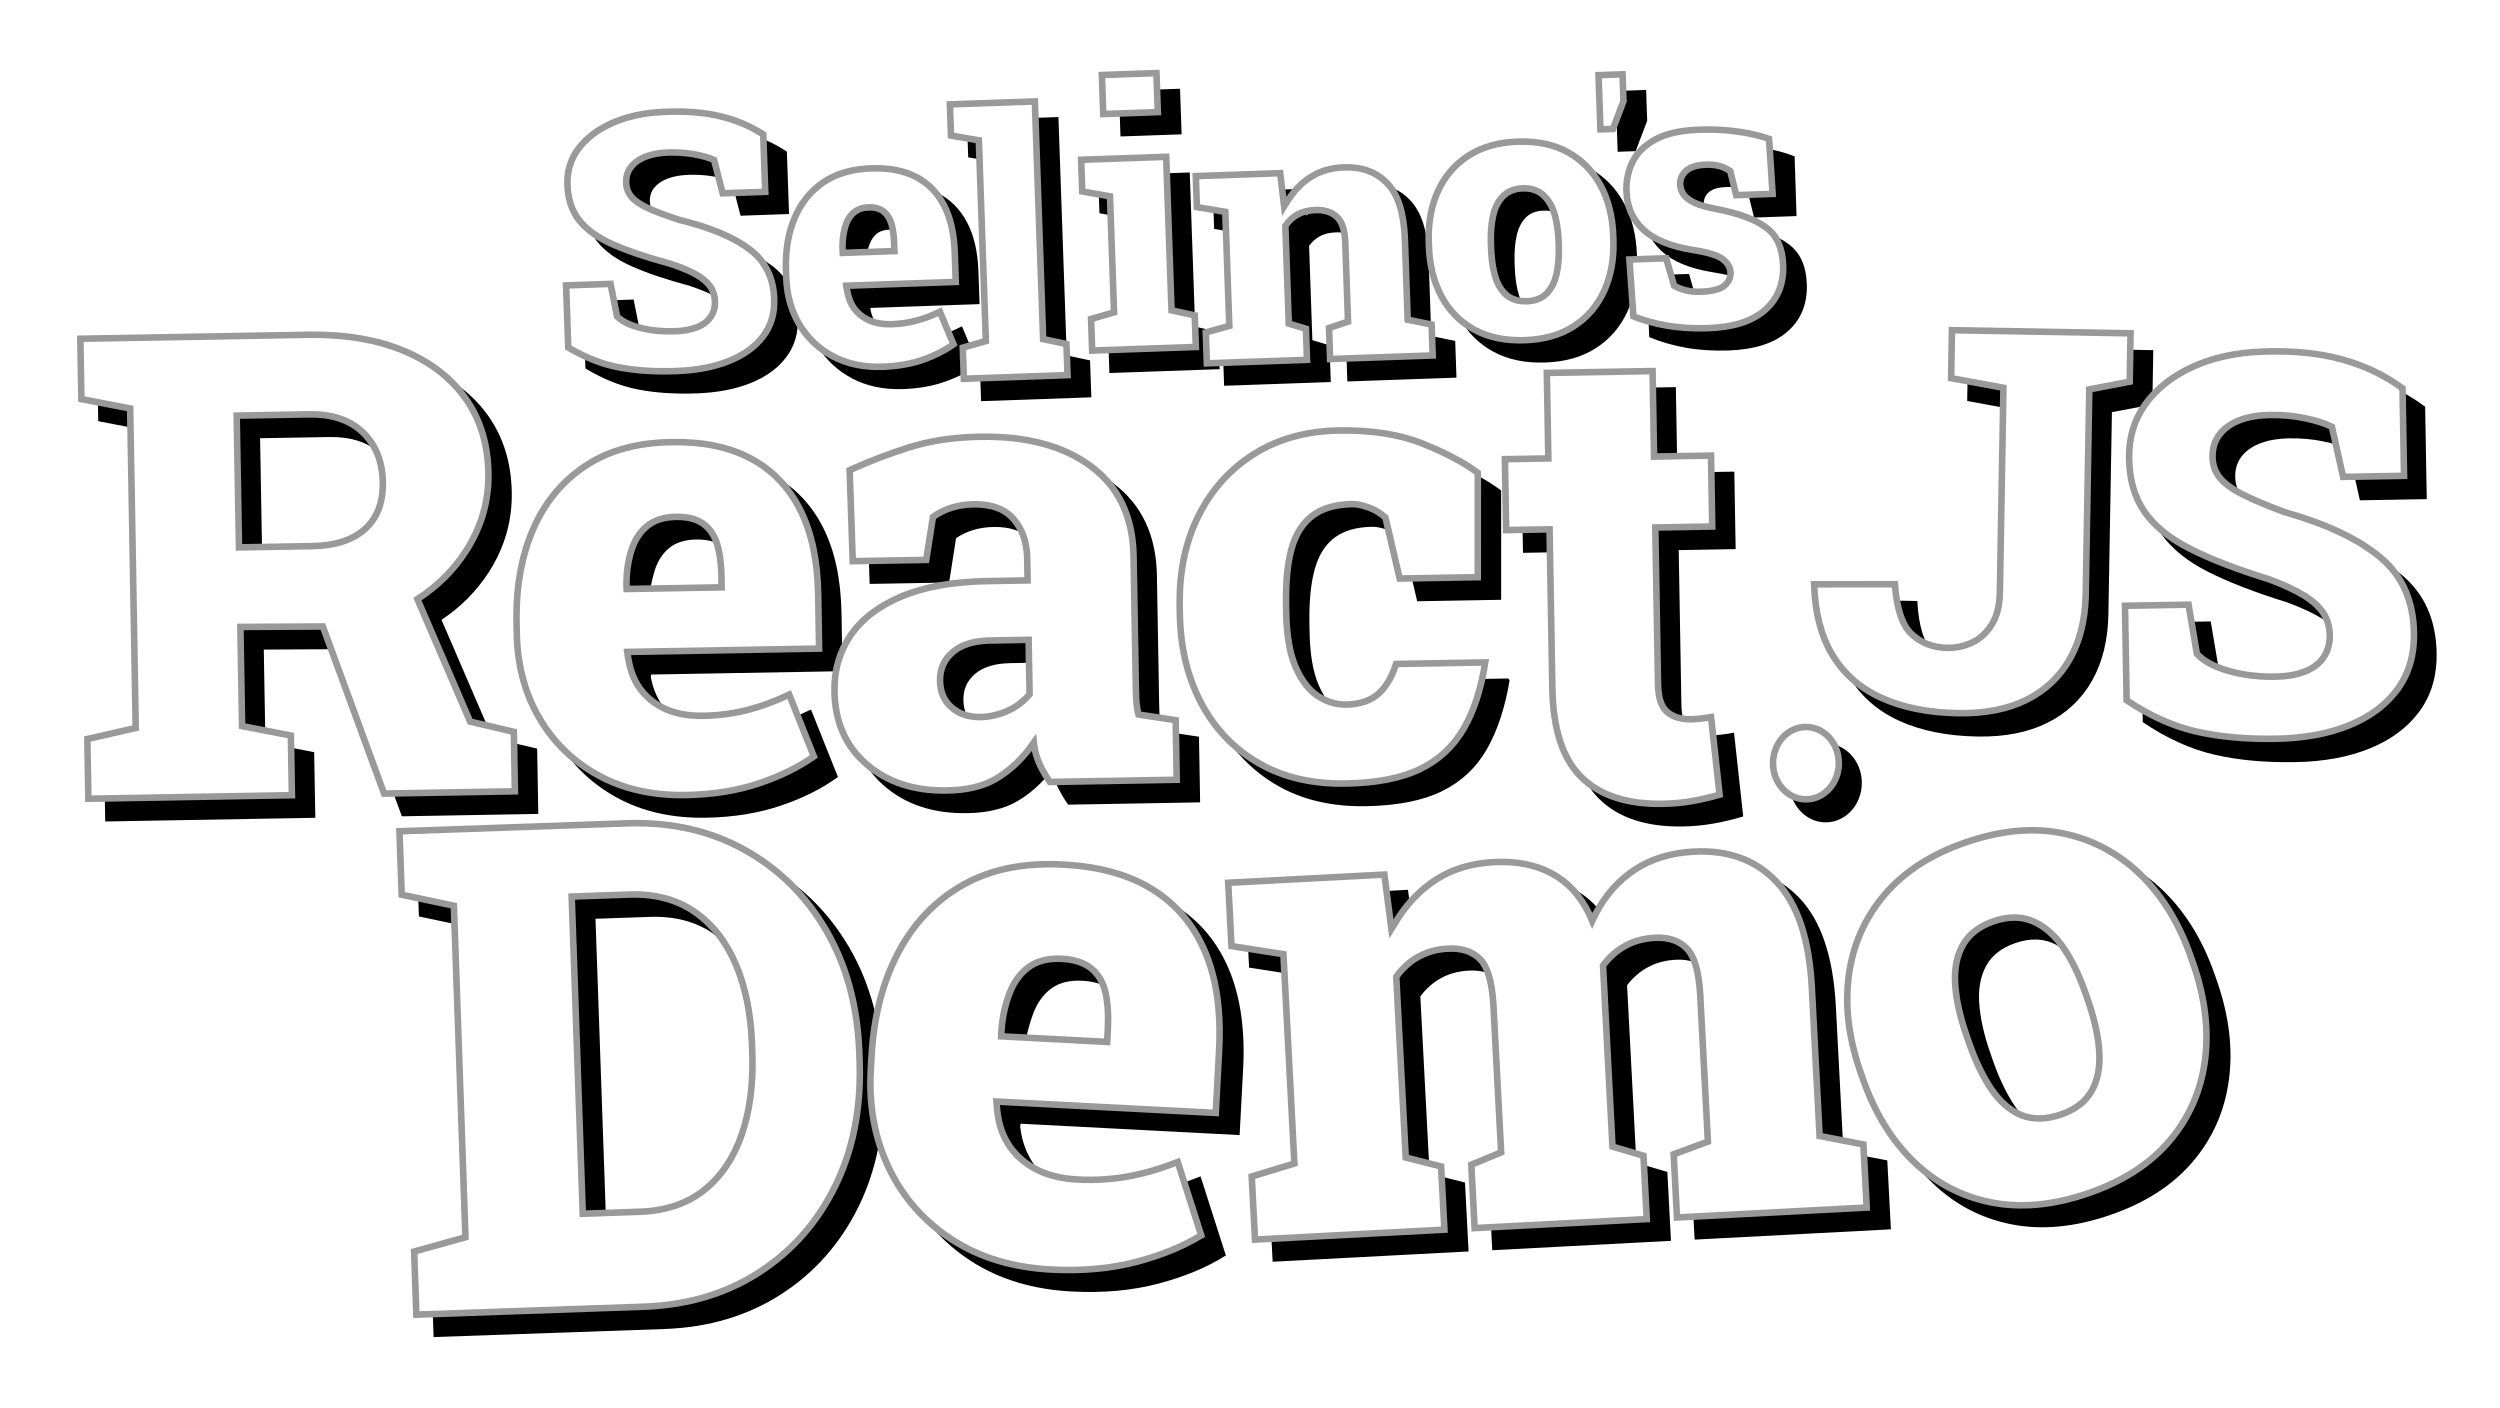 <?xml version="1.0" encoding="UTF-8"?>
<svg width="380px" height="214px" viewBox="0 0 380 214" version="1.1" xmlns="http://www.w3.org/2000/svg" xmlns:xlink="http://www.w3.org/1999/xlink">
    <!-- Generator: Sketch 63.1 (92452) - https://sketch.com -->
    <title>site sign</title>
    <desc>Created with Sketch.</desc>
    <defs>
        <path d="M91.033,47.253 C94.173,47.253 96.925,46.825 99.289,45.969 C101.654,45.113 103.498,43.87 104.822,42.239 C106.146,40.609 106.808,38.631 106.808,36.307 C106.808,32.92 105.593,30.24 103.162,28.267 C100.731,26.294 97.171,24.65 92.48,23.335 C90.513,22.614 88.981,21.979 87.884,21.43 C86.787,20.88 86.021,20.33 85.586,19.781 C85.151,19.231 84.933,18.605 84.933,17.903 C84.933,17.038 85.193,16.317 85.713,15.741 C86.233,15.164 86.943,14.732 87.841,14.443 C88.74,14.155 89.766,14.011 90.92,14.011 C92.262,14.011 93.53,14.137 94.721,14.389 C95.913,14.642 96.83,14.921 97.473,15.227 L97.473,15.227 L98.637,20.497 L106.013,20.497 L106.013,11.011 C104.027,9.57 101.739,8.493 99.147,7.782 C96.556,7.07 93.577,6.75 90.21,6.822 C87.26,6.876 84.64,7.372 82.351,8.309 C80.063,9.245 78.266,10.529 76.961,12.16 C75.656,13.79 75.003,15.696 75.003,17.876 C75.003,20.146 75.556,22.047 76.663,23.578 C77.769,25.11 79.457,26.434 81.727,27.551 C83.997,28.668 86.9,29.767 90.437,30.848 C92.007,31.425 93.256,31.988 94.182,32.537 C95.109,33.087 95.776,33.668 96.183,34.28 C96.589,34.893 96.793,35.586 96.793,36.361 C96.793,37.172 96.575,37.866 96.14,38.442 C95.705,39.019 95.062,39.456 94.211,39.753 C93.36,40.05 92.3,40.199 91.033,40.199 C89.217,40.199 87.543,39.978 86.011,39.537 C84.479,39.095 83.41,38.55 82.805,37.902 L82.805,37.902 L81.954,32.659 L74.265,32.659 L74.265,42.874 C76.857,44.568 79.457,45.721 82.068,46.334 C84.678,46.946 87.666,47.253 91.033,47.253 Z M122.435,47.695 C124.832,47.695 127.006,47.38 128.958,46.75 C130.909,46.121 132.563,45.324 133.919,44.361 L133.919,44.361 L131.689,38.472 C130.333,39.102 129.046,39.56 127.829,39.847 C126.611,40.134 125.371,40.278 124.107,40.278 C122.825,40.278 121.747,40.065 120.874,39.639 C120.001,39.213 119.318,38.634 118.825,37.903 C118.333,37.171 118.012,36.333 117.864,35.388 L117.864,35.388 L117.891,35.194 L134.477,35.194 L134.477,30.166 C134.477,27.203 133.984,24.707 132.999,22.679 C132.014,20.651 130.579,19.114 128.693,18.068 C126.807,17.022 124.498,16.498 121.766,16.498 C118.737,16.48 116.182,17.133 114.101,18.457 C112.019,19.781 110.44,21.619 109.362,23.971 C108.284,26.323 107.745,29.027 107.745,32.083 L107.745,32.083 L107.745,33.111 C107.745,35.889 108.354,38.379 109.571,40.583 C110.788,42.787 112.498,44.523 114.7,45.792 C116.902,47.061 119.48,47.695 122.435,47.695 Z M124.321,29.185 L117.448,29.185 L117.348,29.042 C117.448,27.956 117.619,26.988 117.86,26.14 C118.102,25.291 118.485,24.624 119.01,24.138 C119.535,23.651 120.239,23.408 121.122,23.408 C121.939,23.408 122.58,23.599 123.047,23.98 C123.513,24.362 123.842,24.924 124.034,25.668 C124.226,26.411 124.321,27.336 124.321,28.442 L124.321,28.442 L124.321,29.185 Z M150.962,49.945 L150.962,44.327 L147.448,43.45 L147.448,7.194 L133.529,7.194 L133.529,12.839 L137.735,13.716 L137.735,43.45 L134.193,44.327 L134.193,49.945 L150.962,49.945 Z M166.071,10.473 L166.071,3.54 L156.773,3.54 L156.773,10.473 L166.071,10.473 Z M170.602,46.349 L170.602,40.657 L167.104,39.769 L167.104,16.308 L153.169,16.308 L153.169,22.027 L157.36,22.916 L157.36,39.769 L153.835,40.657 L153.835,46.349 L170.602,46.349 Z M187.417,48.894 L187.417,43.305 L184.842,42.433 L184.842,28.094 C185.338,27.458 185.92,26.981 186.587,26.662 C187.255,26.344 188.057,26.185 188.991,26.185 C190.231,26.185 191.185,26.517 191.853,27.18 C192.521,27.844 192.855,28.966 192.855,30.547 L192.855,30.547 L192.855,42.433 L189.936,43.305 L189.936,48.894 L206.534,48.894 L206.534,43.305 L202.928,42.433 L202.928,30.574 C202.928,26.503 202.089,23.532 200.41,21.66 C198.731,19.788 196.441,18.852 193.541,18.852 C191.634,18.852 189.931,19.261 188.433,20.079 C186.936,20.897 185.672,22.042 184.642,23.514 L184.642,23.514 L184.298,19.397 L170.505,19.397 L170.505,25.013 L174.797,25.886 L174.797,42.433 L171.191,43.305 L171.191,48.894 L187.417,48.894 Z M220.124,47.066 C223.157,47.066 225.753,46.417 227.912,45.121 C230.072,43.825 231.726,42.024 232.874,39.718 C234.023,37.412 234.597,34.75 234.597,31.731 L234.597,31.731 L234.597,31.175 C234.597,28.157 234.023,25.499 232.874,23.203 C231.726,20.906 230.072,19.11 227.912,17.813 C225.753,16.517 223.138,15.869 220.069,15.869 C217.018,15.869 214.409,16.522 212.24,17.827 C210.072,19.133 208.413,20.934 207.264,23.23 C206.116,25.527 205.541,28.175 205.541,31.175 L205.541,31.175 L205.541,31.731 C205.541,34.768 206.116,37.44 207.264,39.746 C208.413,42.051 210.076,43.848 212.254,45.135 C214.432,46.422 217.055,47.066 220.124,47.066 Z M220.645,40.162 C219.49,40.162 218.57,39.851 217.888,39.227 C217.205,38.603 216.714,37.705 216.417,36.531 C216.119,35.357 215.97,33.954 215.97,32.322 L215.97,32.322 L215.97,31.772 C215.97,30.213 216.119,28.851 216.417,27.686 C216.714,26.522 217.205,25.614 217.888,24.963 C218.57,24.312 219.472,23.986 220.593,23.986 C221.731,23.986 222.642,24.312 223.324,24.963 C224.007,25.614 224.502,26.522 224.808,27.686 C225.115,28.851 225.268,30.213 225.268,31.772 L225.268,31.772 L225.268,32.322 C225.268,33.936 225.115,35.33 224.808,36.504 C224.502,37.677 224.012,38.581 223.338,39.213 C222.663,39.846 221.766,40.162 220.645,40.162 Z M247.745,15.012 C249.971,15.012 252.091,15.207 254.107,15.597 C256.123,15.987 257.778,16.479 259.073,17.074 L259.073,17.074 L259.046,26.154 L252.588,26.154 L251.767,22.254 L251.553,22.112 C251.188,21.885 250.785,21.71 250.345,21.586 C249.816,21.437 249.223,21.363 248.566,21.363 C247.344,21.363 246.45,21.586 245.885,22.032 C245.319,22.477 245.036,23.053 245.036,23.759 C245.036,24.167 245.16,24.576 245.406,24.984 C245.652,25.393 246.14,25.783 246.87,26.154 C247.599,26.525 248.666,26.869 250.071,27.185 C253.446,27.946 255.986,29.004 257.691,30.36 C259.397,31.716 260.25,33.777 260.25,36.544 C260.25,39.515 259.205,41.869 257.117,43.605 C255.028,45.341 251.995,46.209 248.019,46.209 C245.684,46.209 243.509,45.991 241.493,45.555 C239.477,45.118 237.658,44.519 236.034,43.758 L236.034,43.758 L235.925,34.371 L242.41,34.371 L243.504,38.744 L243.705,38.862 C244.054,39.054 244.48,39.224 244.982,39.371 C245.584,39.547 246.304,39.636 247.143,39.636 C248.694,39.636 249.761,39.422 250.345,38.995 C250.928,38.568 251.22,38.029 251.22,37.379 C251.22,36.748 250.887,36.168 250.221,35.638 C249.556,35.109 248.137,34.64 245.967,34.232 C242.501,33.545 239.947,32.37 238.305,30.708 C236.664,29.046 235.843,26.971 235.843,24.483 C235.843,22.793 236.226,21.233 236.992,19.803 C237.758,18.373 239.012,17.217 240.754,16.335 C242.496,15.453 244.827,15.012 247.745,15.012 Z M236.866,6.195 L236.866,10.876 L234.955,15.438 L232.217,15.438 L232.217,6.195 L236.866,6.195 Z" id="path-1"></path>
        <filter x="-5.1%" y="-20.5%" width="113.4%" height="153.9%" filterUnits="objectBoundingBox" id="filter-2">
            <feMorphology radius="0.5" operator="dilate" in="SourceAlpha" result="shadowSpreadOuter1"></feMorphology>
            <feOffset dx="3" dy="3" in="shadowSpreadOuter1" result="shadowOffsetOuter1"></feOffset>
            <feGaussianBlur stdDeviation="2.5" in="shadowOffsetOuter1" result="shadowBlurOuter1"></feGaussianBlur>
            <feComposite in="shadowBlurOuter1" in2="SourceAlpha" operator="out" result="shadowBlurOuter1"></feComposite>
            <feColorMatrix values="0 0 0 0 0   0 0 0 0 0   0 0 0 0 0  0 0 0 0.7 0" type="matrix" in="shadowBlurOuter1" result="shadowMatrixOuter1"></feColorMatrix>
            <feMorphology radius="1.5" operator="dilate" in="SourceAlpha" result="shadowSpreadOuter2"></feMorphology>
            <feOffset dx="0" dy="0" in="shadowSpreadOuter2" result="shadowOffsetOuter2"></feOffset>
            <feComposite in="shadowOffsetOuter2" in2="SourceAlpha" operator="out" result="shadowOffsetOuter2"></feComposite>
            <feColorMatrix values="0 0 0 0 0   0 0 0 0 0   0 0 0 0 0  0 0 0 1 0" type="matrix" in="shadowOffsetOuter2" result="shadowMatrixOuter2"></feColorMatrix>
            <feMerge>
                <feMergeNode in="shadowMatrixOuter1"></feMergeNode>
                <feMergeNode in="shadowMatrixOuter2"></feMergeNode>
            </feMerge>
        </filter>
        <path d="M85.552,117.632 L86.204,117.637 C92.691,117.735 98.456,119.294 103.499,122.315 C108.71,125.437 112.789,129.753 115.738,135.263 C118.686,140.773 120.16,147.128 120.16,154.327 L120.16,154.327 L120.16,155.504 L120.155,156.198 C120.063,163.112 118.591,169.235 115.738,174.568 C112.789,180.078 108.71,184.386 103.499,187.49 C98.288,190.595 92.306,192.148 85.552,192.148 L85.552,192.148 L50.482,192.148 L50.482,181.656 L58.35,179.762 L58.35,130.12 L50.482,128.175 L50.482,117.632 L85.552,117.632 Z M85.521,129.464 L77.294,129.464 L77.294,176.702 L85.521,176.702 C89.327,176.702 92.515,175.746 95.086,173.836 C97.657,171.925 99.603,169.238 100.922,165.775 C102.242,162.312 102.902,158.277 102.902,153.671 L102.902,153.671 L102.902,152.443 L102.898,151.789 C102.838,147.455 102.179,143.647 100.922,140.365 C99.603,136.919 97.657,134.241 95.086,132.33 C92.515,130.42 89.327,129.464 85.521,129.464 L85.521,129.464 Z" id="path-3"></path>
        <filter x="-13.6%" y="-12.7%" width="135.9%" height="133.6%" filterUnits="objectBoundingBox" id="filter-4">
            <feMorphology radius="0.5" operator="dilate" in="SourceAlpha" result="shadowSpreadOuter1"></feMorphology>
            <feOffset dx="3" dy="3" in="shadowSpreadOuter1" result="shadowOffsetOuter1"></feOffset>
            <feGaussianBlur stdDeviation="2.5" in="shadowOffsetOuter1" result="shadowBlurOuter1"></feGaussianBlur>
            <feComposite in="shadowBlurOuter1" in2="SourceAlpha" operator="out" result="shadowBlurOuter1"></feComposite>
            <feColorMatrix values="0 0 0 0 0   0 0 0 0 0   0 0 0 0 0  0 0 0 0.7 0" type="matrix" in="shadowBlurOuter1" result="shadowMatrixOuter1"></feColorMatrix>
            <feMorphology radius="1.5" operator="dilate" in="SourceAlpha" result="shadowSpreadOuter2"></feMorphology>
            <feOffset dx="0" dy="0" in="shadowSpreadOuter2" result="shadowOffsetOuter2"></feOffset>
            <feComposite in="shadowOffsetOuter2" in2="SourceAlpha" operator="out" result="shadowOffsetOuter2"></feComposite>
            <feColorMatrix values="0 0 0 0 0   0 0 0 0 0   0 0 0 0 0  0 0 0 1 0" type="matrix" in="shadowOffsetOuter2" result="shadowMatrixOuter2"></feColorMatrix>
            <feMerge>
                <feMergeNode in="shadowMatrixOuter1"></feMergeNode>
                <feMergeNode in="shadowMatrixOuter2"></feMergeNode>
            </feMerge>
        </filter>
        <path d="M33.287,112.75 L33.287,102.771 L25.901,101.213 L25.901,87.047 L37.582,87.19 L46.445,112.75 L67.185,112.75 L67.185,102.819 L60.435,101.115 L52.991,82.995 L53.007,82.985 C55.962,81.089 58.38,78.741 60.26,75.942 L60.606,75.412 C62.872,71.842 64.006,67.98 64.006,63.825 C64.006,59.314 62.881,55.412 60.631,52.117 C58.38,48.823 55.185,46.284 51.043,44.499 C46.902,42.714 42.011,41.821 36.369,41.821 L36.369,41.821 L1.346,41.821 L1.346,51.898 L8.732,53.456 L8.732,101.213 L1.346,102.771 L1.346,112.75 L33.287,112.75 Z M36.565,73.951 L25.901,73.951 L25.901,54.917 L36.369,54.917 C39.76,54.917 42.369,55.833 44.195,57.667 C46.021,59.501 46.935,61.927 46.935,64.945 C46.935,67.866 46.038,70.097 44.244,71.639 C42.451,73.18 39.891,73.951 36.565,73.951 L36.565,73.951 Z M92.668,113.773 C96.875,113.773 100.69,113.221 104.114,112.118 C107.538,111.014 110.44,109.619 112.821,107.931 L112.821,107.931 L108.908,97.61 C106.527,98.714 104.269,99.517 102.133,100.02 C99.997,100.523 97.82,100.775 95.603,100.775 C93.353,100.775 91.462,100.401 89.929,99.655 C88.396,98.909 87.198,97.894 86.334,96.612 C85.47,95.33 84.907,93.862 84.646,92.207 L84.646,92.207 L84.695,91.866 L113.799,91.866 L113.799,83.055 C113.799,77.862 112.935,73.489 111.207,69.935 C109.478,66.381 106.959,63.687 103.649,61.854 C100.34,60.02 96.288,59.103 91.494,59.103 C86.179,59.071 81.695,60.215 78.043,62.535 C74.39,64.856 71.619,68.077 69.727,72.199 C67.836,76.32 66.89,81.059 66.89,86.414 L66.89,86.414 L66.89,88.215 C66.89,93.083 67.958,97.448 70.094,101.31 C72.23,105.172 75.23,108.215 79.094,110.438 C82.959,112.661 87.483,113.773 92.668,113.773 Z M98.147,81.302 L84.695,81.302 L84.499,81.059 C84.695,79.209 85.029,77.562 85.502,76.117 C85.975,74.673 86.725,73.537 87.752,72.71 C88.779,71.882 90.157,71.468 91.885,71.468 C93.483,71.468 94.739,71.793 95.652,72.442 C96.565,73.091 97.209,74.049 97.584,75.314 C97.959,76.58 98.147,78.154 98.147,80.036 L98.147,80.036 L98.147,81.302 Z M132.385,113.773 C135.451,113.773 137.978,113.221 139.967,112.118 C141.956,111.014 143.75,109.472 145.348,107.493 C145.543,108.466 145.886,109.44 146.375,110.414 C146.864,111.387 147.32,112.166 147.744,112.75 L147.744,112.75 L167.799,112.75 L167.799,102.771 L162.076,101.797 C161.946,101.148 161.872,100.466 161.856,99.752 C161.84,99.038 161.832,98.308 161.832,97.562 L161.832,97.562 L161.832,78.138 C161.832,72.036 159.712,67.339 155.473,64.044 C151.234,60.75 145.511,59.103 138.304,59.103 C134.26,59.103 130.6,59.59 127.323,60.564 C124.045,61.537 120.907,62.689 117.907,64.02 L117.907,64.02 L118.151,78.673 L130.233,78.673 L131.407,71.955 C132.19,71.436 133.062,71.038 134.024,70.763 C134.986,70.487 136.021,70.349 137.13,70.349 C139.739,70.349 141.646,71.087 142.853,72.564 C144.059,74.04 144.663,75.834 144.663,77.943 L144.663,77.943 L144.663,81.059 L139.135,81.059 C133.755,81.059 129.279,81.781 125.708,83.225 C122.138,84.669 119.464,86.657 117.687,89.188 C115.909,91.72 115.021,94.625 115.021,97.902 C115.021,102.706 116.635,106.552 119.863,109.44 C123.092,112.328 127.266,113.773 132.385,113.773 Z M137.668,101.7 C136.038,101.7 134.701,101.245 133.657,100.337 C132.614,99.428 132.092,98.178 132.092,96.588 C132.092,94.933 132.72,93.602 133.975,92.596 C135.23,91.59 137.016,91.087 139.331,91.087 L139.331,91.087 L144.663,91.087 L144.663,98.681 C143.75,99.687 142.665,100.442 141.41,100.945 C140.154,101.448 138.907,101.7 137.668,101.7 Z M193.001,113.773 C197.762,113.773 201.618,113.083 204.57,111.704 C207.521,110.324 209.828,108.247 211.491,105.472 C213.154,102.698 214.377,99.217 215.159,95.03 L215.159,95.03 L214.964,94.738 L200.583,94.738 C199.963,96.718 199.091,98.219 197.966,99.241 C196.841,100.264 195.251,100.775 193.197,100.775 C191.86,100.775 190.556,100.353 189.284,99.509 C188.012,98.665 186.96,97.245 186.129,95.249 C185.297,93.253 184.882,90.519 184.882,87.047 L184.882,87.047 L184.882,85.927 C184.882,82.584 185.191,79.842 185.811,77.7 C186.43,75.558 187.458,73.959 188.893,72.904 C190.327,71.85 192.268,71.322 194.713,71.322 C195.333,71.322 196.107,71.501 197.037,71.858 C197.966,72.215 198.708,72.669 199.262,73.221 L199.262,73.221 L201.317,82.763 L214.083,82.763 L214.377,66.162 C212.29,64.507 209.445,62.917 205.841,61.391 C202.238,59.866 197.909,59.103 192.855,59.103 C187.833,59.103 183.439,60.239 179.672,62.511 C175.906,64.783 172.971,67.931 170.868,71.955 C168.764,75.98 167.713,80.637 167.713,85.927 L167.713,85.927 L167.713,87.047 C167.713,92.207 168.724,96.799 170.745,100.823 C172.767,104.848 175.669,108.012 179.452,110.316 C183.235,112.621 187.751,113.773 193.001,113.773 Z M241.102,117.695 C242.7,117.695 244.257,117.574 245.774,117.33 C247.29,117.087 248.798,116.754 250.298,116.332 L250.298,116.332 L249.124,103.578 C248.537,103.675 247.95,103.756 247.363,103.821 C246.776,103.886 246.189,103.918 245.602,103.918 C244.233,103.918 243.157,103.578 242.374,102.896 C241.591,102.215 241.2,101.014 241.2,99.294 L241.2,99.294 L241.2,75.683 L249.858,75.683 L249.858,63.902 L241.2,63.902 L241.2,50.904 L224.129,50.904 L224.129,63.902 L217.526,63.902 L217.526,75.683 L224.129,75.683 L224.129,99.342 C224.129,105.703 225.572,110.353 228.458,113.29 C231.344,116.227 235.559,117.695 241.102,117.695 Z" id="path-5"></path>
        <filter x="-3.8%" y="-12.5%" width="110.1%" height="132.9%" filterUnits="objectBoundingBox" id="filter-6">
            <feMorphology radius="0.5" operator="dilate" in="SourceAlpha" result="shadowSpreadOuter1"></feMorphology>
            <feOffset dx="3" dy="3" in="shadowSpreadOuter1" result="shadowOffsetOuter1"></feOffset>
            <feGaussianBlur stdDeviation="2.5" in="shadowOffsetOuter1" result="shadowBlurOuter1"></feGaussianBlur>
            <feComposite in="shadowBlurOuter1" in2="SourceAlpha" operator="out" result="shadowBlurOuter1"></feComposite>
            <feColorMatrix values="0 0 0 0 0   0 0 0 0 0   0 0 0 0 0  0 0 0 0.7 0" type="matrix" in="shadowBlurOuter1" result="shadowMatrixOuter1"></feColorMatrix>
            <feMorphology radius="1.5" operator="dilate" in="SourceAlpha" result="shadowSpreadOuter2"></feMorphology>
            <feOffset dx="0" dy="0" in="shadowSpreadOuter2" result="shadowOffsetOuter2"></feOffset>
            <feComposite in="shadowOffsetOuter2" in2="SourceAlpha" operator="out" result="shadowOffsetOuter2"></feComposite>
            <feColorMatrix values="0 0 0 0 0   0 0 0 0 0   0 0 0 0 0  0 0 0 1 0" type="matrix" in="shadowOffsetOuter2" result="shadowMatrixOuter2"></feColorMatrix>
            <feMerge>
                <feMergeNode in="shadowMatrixOuter1"></feMergeNode>
                <feMergeNode in="shadowMatrixOuter2"></feMergeNode>
            </feMerge>
        </filter>
        <path d="M147.049,182.555 C151.839,183.056 156.25,182.883 160.282,182.035 C164.314,181.187 167.787,179.944 170.7,178.307 L170.7,178.307 L167.485,166.096 C164.641,167.069 161.973,167.714 159.48,168.032 C156.988,168.35 154.479,168.377 151.954,168.113 C149.391,167.845 147.282,167.195 145.627,166.163 C143.971,165.131 142.729,163.834 141.899,162.272 C141.069,160.71 140.605,158.972 140.506,157.057 L140.506,157.057 L140.603,156.676 L173.745,160.142 L174.805,150.114 C175.429,144.205 174.97,139.125 173.43,134.875 C171.889,130.625 169.344,127.259 165.795,124.778 C162.246,122.298 157.743,120.772 152.284,120.201 C146.235,119.531 140.992,120.299 136.554,122.505 C132.116,124.71 128.572,128.046 125.923,132.511 C123.273,136.977 121.627,142.256 120.983,148.35 L120.983,148.35 L120.767,150.4 C120.182,155.94 120.873,161.035 122.841,165.684 C124.809,170.334 127.86,174.154 131.993,177.144 C136.126,180.134 141.145,181.938 147.049,182.555 Z M156.934,147.399 L141.876,145.815 L141.686,145.514 C142.126,143.432 142.697,141.596 143.399,140.008 C144.101,138.42 145.077,137.215 146.326,136.394 C147.574,135.573 149.166,135.264 151.101,135.468 C152.89,135.656 154.256,136.173 155.201,137.02 C156.146,137.866 156.752,139.032 157.021,140.517 C157.289,142.001 157.311,143.815 157.086,145.958 L157.086,145.958 L156.934,147.399 Z M207.576,179.63 L207.576,169.138 L202.279,167.501 L202.279,140.53 C203.239,139.37 204.354,138.491 205.622,137.894 C206.89,137.297 208.296,136.999 209.839,136.999 C211.827,136.999 213.318,137.579 214.312,138.739 C215.307,139.899 215.804,142.099 215.804,145.341 L215.804,145.341 L215.804,167.501 L211.176,169.138 L211.176,179.63 L238.378,179.63 L238.378,169.138 L233.75,167.501 L233.75,140.479 C234.71,139.353 235.824,138.491 237.093,137.894 C238.361,137.297 239.784,136.999 241.361,136.999 C243.28,136.999 244.746,137.579 245.757,138.739 C246.769,139.899 247.274,142.099 247.274,145.341 L247.274,145.341 L247.274,167.501 L241.978,169.138 L241.978,179.63 L271.854,179.63 L271.854,169.138 L265.272,167.501 L265.272,145.341 C265.272,137.835 263.73,132.273 260.644,128.657 C257.559,125.04 253.325,123.232 247.943,123.232 C244.343,123.232 241.215,124.016 238.558,125.586 C235.901,127.155 233.733,129.373 232.053,132.239 C230.785,129.202 228.908,126.942 226.422,125.458 C223.937,123.974 220.963,123.232 217.501,123.232 C214.072,123.232 211.056,123.965 208.45,125.432 C205.845,126.899 203.634,128.964 201.817,131.625 L201.817,131.625 L201.251,124.255 L176.517,124.255 L176.517,134.798 L184.333,136.436 L184.333,167.501 L177.751,169.138 L177.751,179.63 L207.576,179.63 Z M305.229,179.207 C310.667,177.655 314.991,175.179 318.201,171.778 C321.412,168.377 323.459,164.341 324.342,159.67 C325.225,154.999 324.897,149.991 323.356,144.645 L323.356,144.645 L323.073,143.661 C321.533,138.315 319.147,133.902 315.916,130.423 C312.684,126.944 308.802,124.609 304.268,123.419 C299.735,122.228 294.716,122.418 289.213,123.988 C283.743,125.549 279.397,128.041 276.174,131.463 C272.952,134.885 270.897,138.923 270.009,143.578 C269.121,148.232 269.442,153.216 270.973,158.529 L270.973,158.529 L271.257,159.513 C272.806,164.892 275.199,169.329 278.435,172.824 C281.671,176.32 285.57,178.65 290.132,179.815 C294.694,180.98 299.726,180.777 305.229,179.207 Z M301.445,166.071 C299.27,166.692 297.379,166.628 295.773,165.88 C294.166,165.132 292.781,163.788 291.616,161.849 C290.451,159.91 289.448,157.481 288.607,154.562 L288.607,154.562 L288.323,153.578 C287.52,150.79 287.099,148.275 287.059,146.032 C287.019,143.79 287.474,141.903 288.424,140.372 C289.373,138.841 290.903,137.775 293.012,137.173 C295.154,136.561 297.035,136.655 298.656,137.452 C300.276,138.25 301.675,139.607 302.852,141.525 C304.028,143.443 305.018,145.796 305.822,148.584 L305.822,148.584 L306.105,149.568 C306.937,152.454 307.366,155.029 307.394,157.293 C307.423,159.556 306.965,161.435 306.023,162.928 C305.08,164.422 303.554,165.47 301.445,166.071 Z" id="path-7"></path>
        <filter x="-4.7%" y="-15.1%" width="112.2%" height="139.8%" filterUnits="objectBoundingBox" id="filter-8">
            <feMorphology radius="0.5" operator="dilate" in="SourceAlpha" result="shadowSpreadOuter1"></feMorphology>
            <feOffset dx="3" dy="3" in="shadowSpreadOuter1" result="shadowOffsetOuter1"></feOffset>
            <feGaussianBlur stdDeviation="2.5" in="shadowOffsetOuter1" result="shadowBlurOuter1"></feGaussianBlur>
            <feComposite in="shadowBlurOuter1" in2="SourceAlpha" operator="out" result="shadowBlurOuter1"></feComposite>
            <feColorMatrix values="0 0 0 0 0   0 0 0 0 0   0 0 0 0 0  0 0 0 0.7 0" type="matrix" in="shadowBlurOuter1" result="shadowMatrixOuter1"></feColorMatrix>
            <feMorphology radius="1.5" operator="dilate" in="SourceAlpha" result="shadowSpreadOuter2"></feMorphology>
            <feOffset dx="0" dy="0" in="shadowSpreadOuter2" result="shadowOffsetOuter2"></feOffset>
            <feComposite in="shadowOffsetOuter2" in2="SourceAlpha" operator="out" result="shadowOffsetOuter2"></feComposite>
            <feColorMatrix values="0 0 0 0 0   0 0 0 0 0   0 0 0 0 0  0 0 0 1 0" type="matrix" in="shadowOffsetOuter2" result="shadowMatrixOuter2"></feColorMatrix>
            <feMerge>
                <feMergeNode in="shadowMatrixOuter1"></feMergeNode>
                <feMergeNode in="shadowMatrixOuter2"></feMergeNode>
            </feMerge>
        </filter>
        <path d="M287.117,102.315 C291.278,102.315 294.815,101.554 297.728,100.031 C300.641,98.508 302.862,96.331 304.393,93.499 C305.923,90.668 306.688,87.288 306.688,83.361 L306.688,83.361 L306.688,52.666 L312.809,51.384 L312.809,43.129 L284.66,43.129 L284.66,51.344 L292.634,52.666 L292.634,83.361 C292.634,85.285 292.271,86.841 291.547,88.03 C290.822,89.218 289.902,90.08 288.788,90.614 C287.674,91.149 286.513,91.416 285.305,91.416 C283.211,91.416 281.472,90.768 280.09,89.472 C278.707,88.177 277.882,85.645 277.613,81.879 L277.613,81.879 L264.445,81.879 L264.364,82.119 C264.525,86.741 265.539,90.541 267.405,93.519 C269.27,96.498 271.875,98.709 275.217,100.151 C278.559,101.594 282.526,102.315 287.117,102.315 Z M335.515,105.36 C339.839,105.209 343.607,104.443 346.819,103.063 C350.032,101.682 352.507,99.753 354.247,97.277 C355.986,94.8 356.796,91.841 356.676,88.402 C356.501,83.389 354.689,79.481 351.24,76.678 C347.791,73.875 342.802,71.614 336.273,69.893 C333.527,68.921 331.384,68.055 329.845,67.295 C328.306,66.534 327.222,65.758 326.595,64.966 C325.967,64.173 325.635,63.257 325.599,62.217 C325.554,60.938 325.875,59.858 326.562,58.98 C327.249,58.102 328.203,57.428 329.426,56.958 C330.648,56.488 332.054,56.225 333.643,56.17 C335.493,56.105 337.245,56.23 338.899,56.546 C340.553,56.862 341.831,57.231 342.732,57.654 L342.732,57.654 L344.606,65.397 L354.766,65.042 L354.276,51.003 C351.467,48.965 348.259,47.482 344.654,46.554 C341.048,45.625 336.928,45.296 332.295,45.565 C328.234,45.787 324.652,46.646 321.548,48.143 C318.444,49.64 316.036,51.626 314.322,54.102 C312.609,56.578 311.809,59.429 311.921,62.656 C312.038,66.015 312.898,68.802 314.501,71.015 C316.104,73.228 318.498,75.107 321.681,76.651 C324.865,78.195 328.92,79.681 333.848,81.111 C336.04,81.888 337.788,82.662 339.093,83.43 C340.398,84.199 341.346,85.027 341.938,85.914 C342.529,86.801 342.845,87.817 342.885,88.964 C342.927,90.164 342.663,91.201 342.094,92.075 C341.524,92.949 340.661,93.627 339.504,94.108 C338.347,94.589 336.896,94.86 335.151,94.921 C332.65,95.008 330.333,94.762 328.2,94.183 C326.067,93.603 324.567,92.848 323.7,91.918 L323.7,91.918 L322.258,84.199 L311.668,84.57 L312.195,99.688 C315.852,102.07 319.493,103.651 323.12,104.432 C326.746,105.213 330.878,105.522 335.515,105.36 Z" id="path-9"></path>
        <filter x="-10.3%" y="-15.3%" width="127.1%" height="140.1%" filterUnits="objectBoundingBox" id="filter-10">
            <feMorphology radius="0.5" operator="dilate" in="SourceAlpha" result="shadowSpreadOuter1"></feMorphology>
            <feOffset dx="3" dy="3" in="shadowSpreadOuter1" result="shadowOffsetOuter1"></feOffset>
            <feGaussianBlur stdDeviation="2.5" in="shadowOffsetOuter1" result="shadowBlurOuter1"></feGaussianBlur>
            <feComposite in="shadowBlurOuter1" in2="SourceAlpha" operator="out" result="shadowBlurOuter1"></feComposite>
            <feColorMatrix values="0 0 0 0 0   0 0 0 0 0   0 0 0 0 0  0 0 0 0.7 0" type="matrix" in="shadowBlurOuter1" result="shadowMatrixOuter1"></feColorMatrix>
            <feMorphology radius="1.5" operator="dilate" in="SourceAlpha" result="shadowSpreadOuter2"></feMorphology>
            <feOffset dx="0" dy="0" in="shadowSpreadOuter2" result="shadowOffsetOuter2"></feOffset>
            <feComposite in="shadowOffsetOuter2" in2="SourceAlpha" operator="out" result="shadowOffsetOuter2"></feComposite>
            <feColorMatrix values="0 0 0 0 0   0 0 0 0 0   0 0 0 0 0  0 0 0 1 0" type="matrix" in="shadowOffsetOuter2" result="shadowMatrixOuter2"></feColorMatrix>
            <feMerge>
                <feMergeNode in="shadowMatrixOuter1"></feMergeNode>
                <feMergeNode in="shadowMatrixOuter2"></feMergeNode>
            </feMerge>
        </filter>
        <ellipse id="path-11" cx="263.5" cy="109" rx="5.5" ry="6"></ellipse>
        <filter x="-86.4%" y="-79.2%" width="327.3%" height="308.3%" filterUnits="objectBoundingBox" id="filter-12">
            <feMorphology radius="0.5" operator="dilate" in="SourceAlpha" result="shadowSpreadOuter1"></feMorphology>
            <feOffset dx="3" dy="3" in="shadowSpreadOuter1" result="shadowOffsetOuter1"></feOffset>
            <feGaussianBlur stdDeviation="2.5" in="shadowOffsetOuter1" result="shadowBlurOuter1"></feGaussianBlur>
            <feComposite in="shadowBlurOuter1" in2="SourceAlpha" operator="out" result="shadowBlurOuter1"></feComposite>
            <feColorMatrix values="0 0 0 0 0   0 0 0 0 0   0 0 0 0 0  0 0 0 0.7 0" type="matrix" in="shadowBlurOuter1" result="shadowMatrixOuter1"></feColorMatrix>
            <feMorphology radius="1.5" operator="dilate" in="SourceAlpha" result="shadowSpreadOuter2"></feMorphology>
            <feOffset dx="0" dy="0" in="shadowSpreadOuter2" result="shadowOffsetOuter2"></feOffset>
            <feComposite in="shadowOffsetOuter2" in2="SourceAlpha" operator="out" result="shadowOffsetOuter2"></feComposite>
            <feColorMatrix values="0 0 0 0 0   0 0 0 0 0   0 0 0 0 0  0 0 0 1 0" type="matrix" in="shadowOffsetOuter2" result="shadowMatrixOuter2"></feColorMatrix>
            <feMerge>
                <feMergeNode in="shadowMatrixOuter1"></feMergeNode>
                <feMergeNode in="shadowMatrixOuter2"></feMergeNode>
            </feMerge>
        </filter>
    </defs>
    <g id="site-sign" stroke="none" stroke-width="1" fill="none" fill-rule="evenodd">
        <g id="big-title" transform="translate(11, 7)" fill-rule="nonzero">
            <g id="Selino's" transform="translate(167.257, 26.743) rotate(-2) translate(-167.257, -26.743) ">
                <use fill="black" fill-opacity="1" filter="url(#filter-2)" xlink:href="#path-1"></use>
                <path stroke="#999999" stroke-width="1" d="M146.948,7.694 L134.029,7.694 L134.029,12.433 L138.235,13.31 L138.235,43.841 L134.693,44.718 L134.693,49.445 L150.462,49.445 L150.462,44.718 L146.948,43.841 L146.948,7.694 Z M193.541,19.352 C191.724,19.352 190.1,19.738 188.673,20.518 C187.057,21.4 185.729,22.686 184.259,24.941 L183.838,19.897 L171.005,19.897 L171.005,24.605 L175.297,25.477 L175.297,42.826 L171.691,43.699 L171.691,48.394 L186.917,48.394 L186.917,43.664 L184.342,42.791 L184.342,27.926 C184.911,27.154 185.589,26.584 186.372,26.211 C187.1,25.865 187.972,25.685 188.991,25.685 C190.391,25.685 191.455,26.081 192.205,26.826 C192.896,27.512 193.308,28.625 193.355,30.541 L193.355,42.805 L190.436,43.678 L190.436,48.394 L206.034,48.394 L206.034,43.699 L202.428,42.826 L202.428,30.574 C202.428,26.667 201.653,23.796 200.037,21.994 C198.45,20.223 196.28,19.352 193.541,19.352 Z M121.766,16.998 C124.4,16.998 126.63,17.495 128.45,18.505 C130.246,19.502 131.612,20.967 132.55,22.898 C133.506,24.867 133.977,27.29 133.977,30.166 L133.977,30.166 L133.977,34.694 L117.323,34.694 C117.524,36.493 117.88,37.393 118.41,38.182 C118.95,38.984 119.697,39.621 120.655,40.088 C121.587,40.543 122.737,40.778 124.107,40.778 C125.41,40.778 126.689,40.63 127.943,40.334 C129.043,40.074 130.199,39.679 131.41,39.147 L131.41,39.147 L133.31,44.163 C131.838,45.11 130.426,45.751 128.804,46.274 C126.899,46.889 124.775,47.195 122.435,47.195 C119.577,47.195 117.08,46.586 114.949,45.359 C112.828,44.137 111.181,42.464 110.009,40.342 C108.831,38.209 108.245,35.798 108.245,33.111 L108.245,33.111 L108.245,32.088 L108.251,31.558 C108.309,28.795 108.829,26.335 109.817,24.179 C110.852,21.919 112.369,20.151 114.369,18.879 C116.377,17.601 118.843,16.981 121.766,16.998 Z M121.122,22.908 C120.092,22.908 119.28,23.206 118.67,23.771 C118.085,24.313 117.65,25.054 117.38,26.003 C117.095,27.001 116.904,28.158 116.957,29.685 L124.823,29.685 L124.818,28.078 C124.798,27.077 124.697,26.235 124.518,25.543 C124.296,24.679 123.903,24.035 123.363,23.593 C122.82,23.149 122.078,22.908 121.122,22.908 Z M90.221,7.322 C87.337,7.375 84.777,7.856 82.541,8.771 C80.339,9.672 78.607,10.903 77.351,12.472 C76.117,14.014 75.503,15.815 75.503,17.876 C75.503,20.027 76.018,21.832 77.068,23.285 C78.133,24.76 79.764,26.027 81.948,27.102 C84.198,28.21 87.077,29.298 90.61,30.379 C92.215,30.968 93.49,31.545 94.437,32.107 C95.443,32.703 96.159,33.34 96.599,34.004 C97.06,34.698 97.293,35.483 97.293,36.361 C97.293,37.291 97.037,38.083 96.539,38.743 C96.05,39.391 95.334,39.89 94.376,40.225 C93.48,40.538 92.367,40.699 91.033,40.699 C89.167,40.699 87.447,40.471 85.873,40.017 C84.268,39.555 83.147,38.974 82.338,38.142 L81.529,33.159 L74.765,33.159 L74.765,42.602 C77.229,44.182 79.701,45.265 82.182,45.847 C84.759,46.452 87.709,46.753 91.033,46.753 C94.108,46.753 96.803,46.337 99.119,45.499 C101.388,44.677 103.162,43.49 104.434,41.924 C105.687,40.38 106.308,38.506 106.308,36.307 C106.308,33.086 105.16,30.533 102.847,28.655 C100.458,26.716 96.954,25.109 92.308,23.804 C90.319,23.075 88.769,22.432 87.66,21.877 C86.477,21.284 85.662,20.682 85.194,20.091 C84.687,19.451 84.433,18.721 84.433,17.903 C84.433,16.902 84.741,16.072 85.342,15.406 C85.916,14.769 86.696,14.286 87.688,13.967 C88.631,13.665 89.708,13.511 90.92,13.511 C92.299,13.511 93.601,13.641 94.825,13.9 C96.036,14.157 96.973,14.442 97.908,14.874 L99.038,19.997 L105.513,19.997 L105.513,11.268 C103.622,9.935 101.456,8.934 99.015,8.264 C96.465,7.563 93.534,7.251 90.221,7.322 Z M220.069,16.369 C223.036,16.369 225.566,16.988 227.655,18.242 C229.732,19.489 231.322,21.217 232.427,23.426 C233.543,25.658 234.097,28.242 234.097,31.175 L234.097,31.175 L234.097,31.725 L234.091,32.249 C234.03,34.97 233.477,37.386 232.427,39.495 C231.322,41.712 229.732,43.445 227.655,44.692 C225.567,45.946 223.055,46.566 220.124,46.566 C217.156,46.566 214.616,45.95 212.508,44.704 C210.415,43.467 208.816,41.739 207.712,39.523 C206.595,37.281 206.041,34.683 206.041,31.731 L206.041,31.731 L206.041,31.181 L206.047,30.661 C206.109,27.957 206.661,25.554 207.712,23.454 C208.817,21.245 210.412,19.512 212.498,18.256 C214.595,16.993 217.12,16.369 220.069,16.369 Z M220.593,23.486 C219.325,23.486 218.313,23.867 217.543,24.601 C216.799,25.31 216.257,26.293 215.932,27.563 C215.626,28.763 215.47,30.165 215.47,31.772 L215.475,32.807 C215.502,34.286 215.656,35.565 215.932,36.654 C216.258,37.939 216.804,38.915 217.55,39.596 C218.317,40.296 219.344,40.662 220.645,40.662 C221.913,40.662 222.92,40.291 223.68,39.578 C224.414,38.889 224.958,37.91 225.292,36.63 C225.608,35.421 225.768,33.985 225.768,32.322 L225.768,31.772 L225.762,31.254 C225.731,29.858 225.573,28.628 225.292,27.559 C224.958,26.291 224.412,25.309 223.669,24.601 C222.9,23.868 221.879,23.486 220.593,23.486 Z M166.604,16.808 L153.669,16.808 L153.669,21.622 L157.86,22.51 L157.86,40.158 L154.335,41.047 L154.335,45.849 L170.102,45.849 L170.102,41.046 L166.604,40.158 L166.604,16.808 Z M247.745,15.512 C244.923,15.512 242.666,15.928 240.98,16.781 C239.341,17.611 238.154,18.693 237.433,20.039 C236.705,21.397 236.343,22.878 236.343,24.483 C236.343,26.829 237.112,28.789 238.661,30.357 C240.247,31.962 242.721,33.079 246.064,33.741 C248.35,34.172 249.832,34.69 250.533,35.247 C251.348,35.895 251.72,36.615 251.72,37.379 C251.72,38.187 251.369,38.865 250.64,39.398 C250.002,39.865 248.848,40.136 247.143,40.136 C246.249,40.136 245.482,40.039 244.841,39.851 C244.248,39.677 243.754,39.474 243.071,39.071 L242.019,34.871 L236.431,34.871 L236.734,43.526 C238.196,44.167 239.819,44.681 241.599,45.066 C243.582,45.495 245.722,45.709 248.019,45.709 C251.849,45.709 254.782,44.896 256.797,43.22 C258.772,41.579 259.75,39.35 259.75,36.544 C259.75,33.962 258.978,32.021 257.38,30.751 C255.72,29.432 253.243,28.413 249.961,27.672 C248.504,27.345 247.399,26.985 246.643,26.6 C245.803,26.172 245.259,25.71 244.978,25.242 C244.679,24.748 244.536,24.252 244.536,23.759 C244.536,22.893 244.881,22.186 245.575,21.639 C246.206,21.142 247.194,20.863 248.566,20.863 C249.273,20.863 249.911,20.945 250.48,21.105 C251.005,21.252 251.483,21.464 252.214,21.949 L252.994,25.654 L258.53,25.654 L258.278,17.276 C257.111,16.808 255.688,16.413 254.012,16.088 C252.026,15.704 249.937,15.512 247.745,15.512 Z M236.366,6.695 L232.717,6.695 L232.717,14.938 L234.623,14.938 L236.366,10.775 L236.366,6.695 Z M165.571,4.04 L157.273,4.04 L157.273,9.973 L165.571,9.973 L165.571,4.04 Z" stroke-linejoin="square" fill="#FFFFFF" fill-rule="evenodd"></path>
            </g>
            <g id="Combined-Shape" transform="translate(85.321, 154.89) rotate(-2) translate(-85.321, -154.89) ">
                <use fill="black" fill-opacity="1" filter="url(#filter-4)" xlink:href="#path-3"></use>
                <path stroke="#999999" stroke-width="1" d="M85.549,118.132 L86.196,118.137 C92.589,118.233 98.272,119.766 103.242,122.744 C108.375,125.819 112.393,130.071 115.297,135.499 C118.114,140.765 119.564,146.812 119.655,153.636 L119.655,153.636 L119.66,154.327 L119.66,155.501 L119.655,156.191 C119.564,163.019 118.114,169.066 115.297,174.332 C112.393,179.759 108.376,184.003 103.243,187.061 C98.273,190.022 92.59,191.547 86.2,191.643 L86.2,191.643 L85.552,191.648 L50.982,191.648 L50.982,182.05 L58.85,180.156 L58.85,129.728 L50.982,127.783 L50.982,118.132 L85.549,118.132 Z M85.521,128.964 L76.794,128.964 L76.794,177.202 L85.521,177.202 C89.448,177.202 92.733,176.207 95.384,174.237 C98.027,172.273 100.032,169.514 101.39,165.953 C102.666,162.606 103.337,158.733 103.398,154.332 L103.402,153.675 L103.402,152.443 L103.398,151.786 C103.337,147.382 102.665,143.518 101.389,140.186 C100.032,136.643 98.027,133.893 95.384,131.929 C92.733,129.959 89.448,128.964 85.521,128.964 Z" stroke-linejoin="square" fill="#FFFFFF" fill-rule="evenodd"></path>
            </g>
            <g id="React" transform="translate(125.822, 79.758) rotate(-1) translate(-125.822, -79.758) ">
                <use fill="black" fill-opacity="1" filter="url(#filter-6)" xlink:href="#path-5"></use>
                <path stroke="#999999" stroke-width="1" d="M240.7,51.404 L224.629,51.404 L224.629,64.402 L218.026,64.402 L218.026,75.183 L224.629,75.183 L224.629,99.342 C224.629,105.532 226.001,110.076 228.815,112.939 C231.619,115.793 235.723,117.195 241.102,117.195 C242.673,117.195 244.204,117.076 245.694,116.837 C246.942,116.636 248.184,116.375 249.762,115.96 L248.675,104.155 C248.256,104.217 247.837,104.272 247.418,104.318 C246.813,104.385 246.208,104.418 245.602,104.418 C244.088,104.418 242.908,104.024 242.046,103.273 C241.233,102.566 240.752,101.374 240.7,99.3 L240.7,75.183 L249.358,75.183 L249.358,64.402 L240.7,64.402 L240.7,51.404 Z M91.494,59.603 C96.191,59.603 100.163,60.494 103.407,62.291 C106.627,64.075 109.076,66.697 110.757,70.154 C112.456,73.648 113.299,77.95 113.299,83.055 L113.299,83.055 L113.299,91.366 L84.129,91.366 C84.434,94.057 85.027,95.568 85.919,96.892 C86.831,98.244 88.093,99.317 89.71,100.105 C91.302,100.88 93.265,101.275 95.603,101.275 C97.859,101.275 100.074,101.019 102.248,100.507 C104.267,100.031 106.394,99.292 108.629,98.287 L108.629,98.287 L112.215,107.742 C109.831,109.354 107.121,110.623 103.961,111.642 C100.583,112.73 96.818,113.273 92.668,113.273 C87.579,113.273 83.137,112.187 79.344,110.005 C75.56,107.828 72.623,104.849 70.532,101.068 C68.435,97.278 67.39,92.992 67.39,88.215 L67.39,88.215 L67.39,86.417 L67.395,85.755 C67.47,80.748 68.396,76.298 70.182,72.407 C72.031,68.377 74.74,65.226 78.311,62.957 C81.89,60.684 86.285,59.571 91.494,59.603 Z M91.885,70.968 C90.022,70.968 88.544,71.43 87.439,72.32 C86.34,73.205 85.533,74.417 85.027,75.962 C84.503,77.563 84.143,79.405 84.201,81.802 L98.648,81.802 L98.643,79.571 C98.613,77.832 98.418,76.369 98.063,75.172 C97.653,73.786 96.94,72.744 95.942,72.035 C94.958,71.335 93.611,70.968 91.885,70.968 Z M138.304,59.603 C145.377,59.603 151.003,61.204 155.166,64.439 C159.286,67.641 161.332,72.213 161.332,78.138 L161.332,78.138 L161.332,97.564 L161.334,98.306 C161.338,98.799 161.345,99.285 161.356,99.764 C161.376,100.633 161.477,101.456 161.659,102.233 L161.659,102.233 L167.299,103.193 L167.299,112.25 L148.009,112.25 C147.565,111.589 147.204,110.95 146.822,110.189 C146.353,109.258 146.025,108.326 145.838,107.394 C145.762,107.018 145.708,106.634 145.675,106.24 C145.448,106.556 145.209,106.868 144.958,107.179 C143.404,109.105 141.66,110.607 139.724,111.68 C137.799,112.748 135.351,113.273 132.385,113.273 C127.405,113.273 123.339,111.879 120.197,109.067 C117.073,106.272 115.521,102.547 115.521,97.902 C115.521,94.733 116.377,91.924 118.096,89.476 C119.823,87.015 122.427,85.091 125.896,83.689 C129.417,82.264 133.831,81.559 139.135,81.559 L139.135,81.559 L145.163,81.559 L145.163,77.935 C145.087,75.479 144.441,73.717 143.24,72.247 C141.952,70.671 139.928,69.849 137.13,69.849 C135.972,69.849 134.891,69.994 133.886,70.282 C132.799,70.594 131.821,71.054 130.951,71.661 L130.951,71.661 L129.813,78.173 L118.643,78.173 L118.412,64.346 L119.108,64.043 C121.785,62.903 124.57,61.903 127.465,61.043 C130.7,60.082 134.313,59.603 138.304,59.603 Z M145.163,90.587 L138.944,90.592 C136.676,90.647 134.921,91.197 133.662,92.206 C132.284,93.31 131.592,94.77 131.592,96.588 C131.592,98.343 132.18,99.714 133.329,100.714 C134.458,101.697 135.901,102.2 137.668,102.2 C138.969,102.2 140.278,101.937 141.596,101.409 C142.982,100.854 144.171,100.008 145.163,98.872 L145.163,90.587 Z M192.855,59.603 C187.932,59.603 183.623,60.712 179.93,62.939 C176.243,65.164 173.37,68.247 171.311,72.187 C169.322,75.992 168.294,80.372 168.217,85.327 L168.213,85.931 L168.213,87.047 C168.213,92.122 169.203,96.64 171.192,100.599 C173.171,104.537 176.01,107.634 179.712,109.889 C183.422,112.149 187.853,113.273 193.001,113.273 C197.674,113.273 201.461,112.605 204.358,111.251 C207.216,109.915 209.451,107.903 211.062,105.215 C212.607,102.638 213.762,99.439 214.503,95.238 L200.946,95.238 C200.303,97.145 199.416,98.599 198.302,99.611 C197.098,100.706 195.403,101.275 193.197,101.275 C191.767,101.275 190.369,100.829 189.007,99.926 C187.667,99.036 186.545,97.549 185.667,95.442 C184.858,93.5 184.425,90.876 184.385,87.568 L184.382,87.05 L184.382,85.927 C184.382,82.527 184.701,79.739 185.331,77.561 C185.986,75.296 187.082,73.615 188.596,72.502 C190.104,71.393 192.139,70.822 194.713,70.822 C195.38,70.822 196.215,71.007 197.216,71.391 C198.146,71.748 198.9,72.197 199.718,72.96 L201.721,82.263 L213.592,82.263 L213.873,66.402 C211.833,64.824 209.09,63.309 205.646,61.852 C202.097,60.349 197.832,59.603 192.855,59.603 Z M36.366,42.321 L37.036,42.326 C42.32,42.393 46.924,43.268 50.845,44.958 C54.892,46.702 58.019,49.18 60.218,52.399 C62.414,55.614 63.506,59.424 63.506,63.825 C63.506,67.884 62.398,71.656 60.187,75.138 L60.187,75.138 L59.845,75.663 C57.928,78.517 55.441,80.891 52.385,82.786 L52.385,82.786 L60.068,101.539 L66.685,103.209 L66.685,112.25 L46.801,112.25 L37.939,86.694 L25.401,86.54 L25.401,101.618 L32.787,103.176 L32.787,112.25 L1.846,112.25 L1.846,103.176 L9.232,101.618 L9.232,53.051 L1.846,51.493 L1.846,42.321 L36.366,42.321 Z M36.369,54.417 L25.401,54.417 L25.401,74.451 L36.565,74.451 C40.039,74.451 42.701,73.625 44.57,72.018 C46.465,70.389 47.435,68.039 47.435,64.945 C47.435,61.777 46.464,59.237 44.55,57.314 C42.641,55.398 39.921,54.417 36.369,54.417 Z" stroke-linejoin="square" fill="#FFFFFF" fill-rule="evenodd"></path>
            </g>
            <g id="Demo" transform="translate(222.695, 151.4) rotate(-3) translate(-222.695, -151.4) ">
                <use fill="black" fill-opacity="1" filter="url(#filter-8)" xlink:href="#path-7"></use>
                <path stroke="#999999" stroke-width="1" d="M136.776,122.952 C141.136,120.785 146.288,120.04 152.232,120.698 C157.594,121.259 162.022,122.751 165.509,125.188 C168.973,127.61 171.455,130.897 172.959,135.045 C174.478,139.233 174.922,144.24 174.307,150.062 L174.307,150.062 L173.301,159.592 L140.093,156.119 C140.116,159.125 140.605,160.904 141.457,162.507 C142.327,164.144 143.627,165.505 145.362,166.587 C147.074,167.654 149.252,168.333 151.902,168.61 C154.465,168.878 157.013,168.851 159.544,168.528 C161.918,168.225 164.449,167.63 167.137,166.741 L167.137,166.741 L170.117,178.056 C167.178,179.628 163.923,180.758 160.179,181.545 C156.195,182.383 151.835,182.553 147.101,182.058 C141.293,181.45 136.353,179.681 132.286,176.739 C128.229,173.803 125.233,170.054 123.301,165.489 C121.365,160.915 120.688,155.902 121.264,150.453 L121.264,150.453 L121.48,148.406 L121.555,147.736 C122.238,142.001 123.835,137.011 126.353,132.766 C128.951,128.388 132.424,125.115 136.776,122.952 Z M146.051,135.976 C144.727,136.847 143.687,138.121 142.942,139.806 C142.174,141.544 141.558,143.571 141.332,146.26 L157.38,147.948 L157.631,145.521 C157.809,143.53 157.767,141.835 157.513,140.428 C157.222,138.819 156.556,137.563 155.535,136.647 C154.525,135.743 153.07,135.172 151.153,134.971 C149.082,134.753 147.385,135.099 146.051,135.976 Z M289.35,124.469 C294.756,122.926 299.687,122.732 304.141,123.902 C308.582,125.069 312.384,127.356 315.549,130.764 C318.731,134.189 321.076,138.536 322.592,143.799 L322.592,143.799 L322.875,144.78 L323.046,145.391 C324.416,150.427 324.687,155.155 323.851,159.577 C322.986,164.151 320.982,168.104 317.838,171.435 C314.684,174.775 310.432,177.202 305.092,178.726 C299.685,180.269 294.739,180.475 290.256,179.33 C285.789,178.19 281.971,175.907 278.802,172.485 C275.615,169.042 273.263,164.671 271.737,159.375 L271.737,159.375 L271.455,158.394 L271.284,157.786 C269.924,152.782 269.66,148.077 270.5,143.671 C271.37,139.113 273.382,135.157 276.538,131.806 C279.704,128.444 283.977,126.002 289.35,124.469 Z M292.875,136.692 C290.627,137.333 289.009,138.48 287.999,140.109 C287.003,141.713 286.517,143.689 286.559,146.041 C286.599,148.322 287.026,150.881 287.843,153.716 L288.126,154.7 L288.298,155.28 C289.117,157.992 290.081,160.266 291.187,162.106 C292.412,164.145 293.875,165.547 295.562,166.333 C297.266,167.127 299.271,167.212 301.582,166.552 C303.829,165.911 305.443,164.783 306.445,163.195 C307.434,161.629 307.924,159.662 307.894,157.286 C307.866,154.984 307.431,152.365 306.586,149.43 L306.302,148.446 L306.126,147.851 C305.34,145.271 304.39,143.077 303.278,141.264 C302.045,139.254 300.573,137.839 298.876,137.003 C297.154,136.156 295.155,136.041 292.875,136.692 Z M247.943,123.732 C244.442,123.732 241.397,124.489 238.812,126.016 C236.227,127.544 234.119,129.703 232.485,132.492 C232.304,132.8 232.133,133.11 231.971,133.421 C231.856,133.093 231.73,132.763 231.592,132.432 C230.369,129.504 228.564,127.319 226.166,125.887 C223.752,124.446 220.862,123.732 217.501,123.732 C214.166,123.732 211.23,124.441 208.696,125.868 C206.297,127.219 204.242,129.09 202.529,131.478 L201.425,133.057 L200.788,124.755 L177.017,124.755 L177.017,134.392 L184.833,136.03 L184.833,167.892 L178.251,169.529 L178.251,179.13 L207.076,179.13 L207.076,169.507 L201.779,167.87 L201.779,140.352 C202.814,139.062 204.025,138.093 205.409,137.442 C206.741,136.815 208.218,136.499 209.839,136.499 C212.005,136.499 213.613,137.155 214.692,138.413 C215.693,139.581 216.261,141.736 216.304,145.335 L216.304,167.854 L211.676,169.492 L211.676,179.13 L237.878,179.13 L237.878,169.492 L233.25,167.854 L233.25,140.297 C234.285,139.044 235.495,138.094 236.88,137.442 C238.211,136.815 239.705,136.499 241.361,136.499 C243.453,136.499 245.036,137.151 246.134,138.41 C247.153,139.578 247.731,141.734 247.774,145.335 L247.774,167.87 L242.478,169.507 L242.478,179.13 L271.354,179.13 L271.354,169.529 L264.772,167.892 L264.772,145.341 C264.772,137.99 263.289,132.527 260.264,128.981 C257.271,125.473 253.16,123.732 247.943,123.732 Z" stroke-linejoin="square" fill="#FFFFFF" fill-rule="evenodd"></path>
            </g>
            <g id="JS" transform="translate(310.526, 74.265) rotate(1) translate(-310.526, -74.265) ">
                <use fill="black" fill-opacity="1" filter="url(#filter-10)" xlink:href="#path-9"></use>
                <path stroke="#999999" stroke-width="1" d="M332.324,46.064 C328.334,46.282 324.814,47.123 321.765,48.593 C318.746,50.049 316.4,51.978 314.734,54.387 C313.081,56.775 312.312,59.527 312.421,62.638 C312.534,65.885 313.356,68.582 314.906,70.722 C316.467,72.876 318.802,74.699 321.9,76.201 C325.062,77.735 329.092,79.21 334.015,80.64 C336.243,81.43 338.02,82.218 339.347,82.999 C340.729,83.814 341.727,84.697 342.353,85.636 C342.996,86.599 343.341,87.702 343.385,88.947 C343.431,90.26 343.135,91.392 342.513,92.348 C341.893,93.3 340.958,94.045 339.696,94.57 C338.493,95.07 336.984,95.357 335.168,95.421 C332.614,95.51 330.248,95.257 328.069,94.665 C325.886,94.072 324.343,93.292 323.237,92.162 L321.845,84.714 L312.185,85.052 L312.686,99.41 C316.213,101.677 319.725,103.19 323.225,103.943 C326.815,104.716 330.906,105.021 335.497,104.86 C339.752,104.712 343.461,103.962 346.622,102.603 C349.741,101.263 352.148,99.395 353.838,96.989 C355.517,94.597 356.292,91.739 356.176,88.419 C356.007,83.569 354.265,79.78 350.924,77.066 C347.519,74.299 342.59,72.075 336.107,70.365 C333.337,69.384 331.176,68.51 329.623,67.743 C327.998,66.94 326.864,66.111 326.203,65.276 C325.508,64.399 325.139,63.386 325.099,62.235 C325.05,60.824 325.413,59.639 326.168,58.672 C326.907,57.727 327.93,56.997 329.246,56.491 C330.516,56.003 331.975,55.728 333.626,55.67 C335.514,55.604 337.303,55.733 338.993,56.055 C340.668,56.375 341.968,56.751 343.16,57.297 L344.996,64.883 L354.249,64.559 L353.785,51.266 C351.072,49.337 347.987,47.929 344.529,47.038 C340.968,46.121 336.9,45.798 332.324,46.064 Z M312.309,43.629 L285.16,43.629 L285.16,50.92 L293.134,52.242 L293.134,83.361 C293.134,85.395 292.739,87.035 291.973,88.29 C291.194,89.569 290.202,90.491 289.004,91.065 C287.821,91.633 286.588,91.916 285.305,91.916 C283.071,91.916 281.221,91.218 279.748,89.837 C278.41,88.584 277.528,86.243 277.157,82.387 L264.885,82.61 C265.097,86.9 266.072,90.45 267.828,93.254 C269.64,96.146 272.17,98.292 275.415,99.692 C278.702,101.111 282.603,101.815 287.117,101.815 C291.186,101.815 294.647,101.078 297.496,99.588 C300.318,98.113 302.471,96.005 303.953,93.262 C305.379,90.623 306.119,87.496 306.183,83.884 L306.188,83.357 L306.188,52.26 L312.309,50.978 L312.309,43.629 Z" stroke-linejoin="square" fill="#FFFFFF" fill-rule="evenodd"></path>
            </g>
            <g id="Oval">
                <use fill="black" fill-opacity="1" filter="url(#filter-12)" xlink:href="#path-11"></use>
                <ellipse stroke="#999999" stroke-width="1" stroke-linejoin="square" fill="#FFFFFF" fill-rule="evenodd" cx="263.5" cy="109" rx="5" ry="5.5"></ellipse>
            </g>
        </g>
    </g>
</svg>